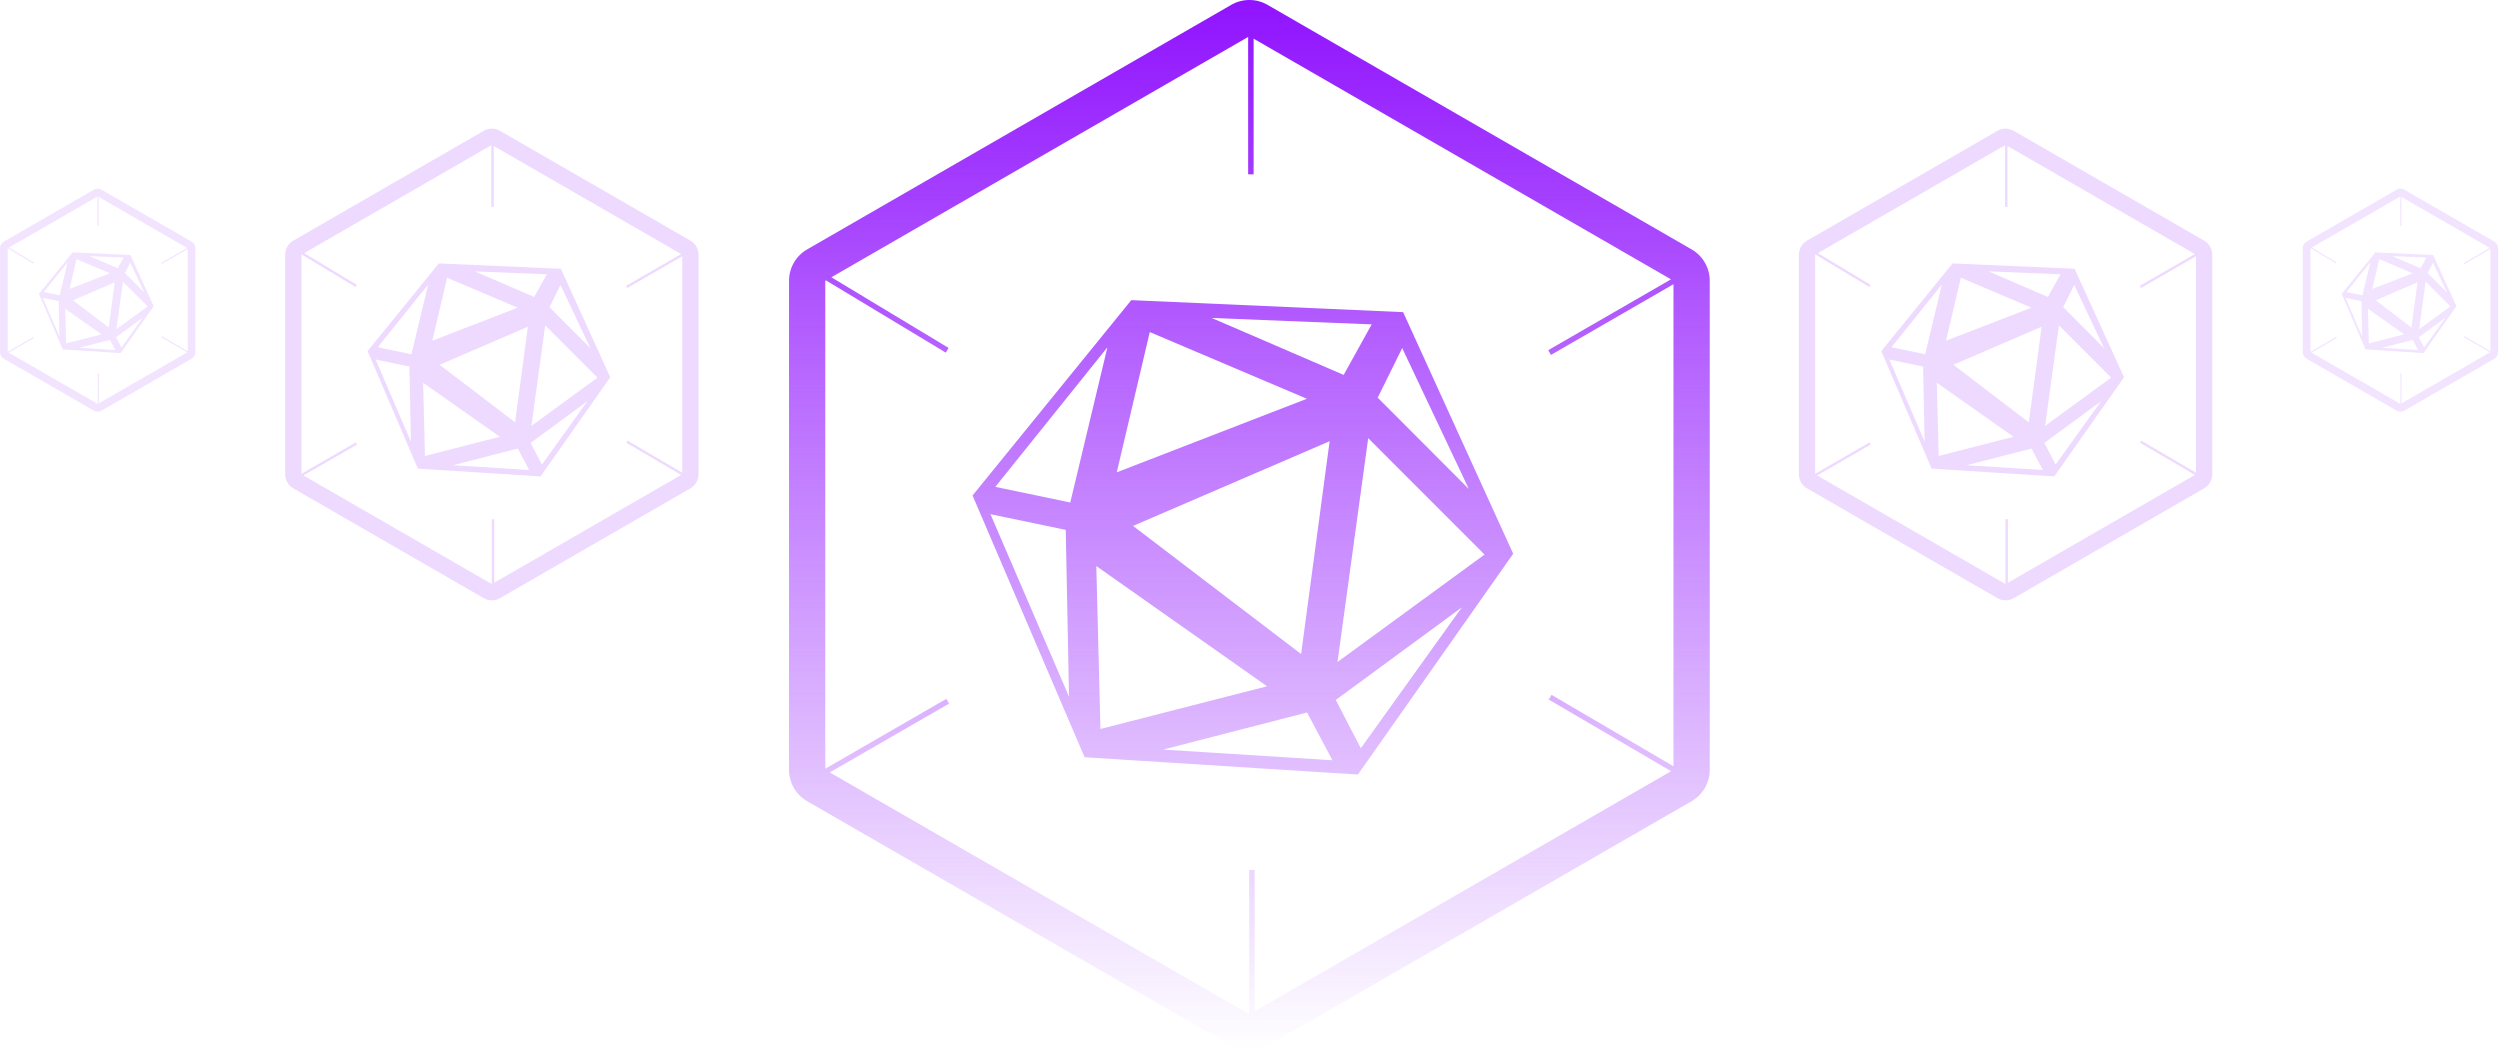 <svg width="1166" height="490" viewBox="0 0 1166 490" fill="none" xmlns="http://www.w3.org/2000/svg">
<path fill-rule="evenodd" clip-rule="evenodd" d="M591.169 487.736L788.962 373.685C794.196 370.666 797.42 365.088 797.42 359.052V130.948C797.42 124.912 794.196 119.334 788.962 116.315L591.169 2.264C585.935 -0.755 579.486 -0.755 574.251 2.264L376.459 116.315C371.225 119.334 368 124.912 368 130.948V359.052C368 365.088 371.225 370.666 376.459 373.685L574.251 487.736C579.486 490.755 585.935 490.755 591.169 487.736ZM384.918 358.522L441.371 325.948L442.647 328.158L387.013 360.26L582.612 473.047L582.611 405.737H585.163L585.164 471.689L779.392 359.692L722.33 326.27L723.62 324.068L780.503 357.385V132.561L723.376 165.529L722.1 163.318L779.346 130.282L584.686 18.036L584.687 81.303L582.134 81.303L582.134 17.229L387.75 129.315L442.428 162.272L441.111 164.458L385.223 130.772L384.918 130.948V358.522ZM527.636 139.984L654.423 145.583L705.754 258.265L633.336 361.249L505.859 353.183L453.598 231.093L527.636 139.984ZM609.622 332.298L542.466 349.607L621.441 354.594L609.622 332.298ZM681.791 283.281L623.005 326.466L634.686 348.977L681.791 283.281ZM511.324 264.012L513.25 339.993L590.953 320.084L511.324 264.012ZM461.947 239.808L498.59 324.936L497.065 247.14L461.947 239.808ZM638.132 204.345L623.81 308.761L692.395 258.645L638.132 204.345ZM620.138 205.782L528.457 245.284L606.839 305.047L620.138 205.782ZM516.496 161.979L464.223 227.071L499.172 234.371L516.496 161.979ZM653.985 162.351L642.567 185.466L685.066 228.068L653.985 162.351ZM536.255 154.878L520.864 220.289L609.524 185.988L536.255 154.878ZM565.129 148.303L626.69 174.856L639.759 151.29L565.129 148.303Z" fill="url(#paint0_linear)"/>
<path fill-rule="evenodd" clip-rule="evenodd" d="M939.198 278.984L1028 227.777C1030.35 226.422 1031.8 223.917 1031.8 221.207V118.793C1031.8 116.083 1030.35 113.578 1028 112.223L939.198 61.016C936.848 59.661 933.953 59.661 931.603 61.016L842.798 112.223C840.448 113.578 839 116.083 839 118.793V221.207C839 223.917 840.448 226.422 842.798 227.777L931.603 278.984C933.953 280.339 936.848 280.339 939.198 278.984ZM846.596 220.969L871.942 206.344L872.515 207.336L847.536 221.749L935.356 272.388L935.356 242.168H936.502L936.502 271.779L1023.71 221.494L998.087 206.488L998.666 205.5L1024.21 220.458V119.517L998.557 134.319L997.984 133.327L1023.69 118.494L936.288 68.098L936.288 96.504H935.142L935.142 67.735L847.867 118.06L872.417 132.857L871.825 133.838L846.733 118.714L846.596 118.793V220.969ZM910.673 122.85L967.598 125.364L990.645 175.956L958.13 222.193L900.896 218.572L877.432 163.756L910.673 122.85ZM947.483 209.195L917.332 216.967L952.79 219.206L947.483 209.195ZM979.886 187.187L953.492 206.576L958.737 216.684L979.886 187.187ZM903.35 178.536L904.214 212.65L939.101 203.711L903.35 178.536ZM881.18 167.669L897.632 205.89L896.947 170.961L881.18 167.669ZM960.284 151.747L953.854 198.627L984.647 176.126L960.284 151.747ZM952.205 152.392L911.042 170.127L946.234 196.96L952.205 152.392ZM905.672 132.725L882.202 161.95L897.894 165.228L905.672 132.725ZM967.401 132.892L962.275 143.27L981.356 162.398L967.401 132.892ZM914.543 129.537L907.633 158.905L947.439 143.505L914.543 129.537ZM927.507 126.585L955.146 138.507L961.014 127.926L927.507 126.585Z" fill="#9013FE" fill-opacity="0.16"/>
<path fill-rule="evenodd" clip-rule="evenodd" d="M1121.37 191.52L1163.35 167.313C1164.46 166.672 1165.14 165.488 1165.14 164.207V115.793C1165.14 114.512 1164.46 113.328 1163.35 112.687L1121.37 88.481C1120.26 87.84 1118.89 87.84 1117.78 88.481L1075.8 112.687C1074.68 113.328 1074 114.512 1074 115.793V164.207C1074 165.488 1074.68 166.672 1075.8 167.313L1117.78 191.52C1118.89 192.16 1120.26 192.16 1121.37 191.52ZM1077.59 164.094L1089.57 157.181L1089.84 157.65L1078.04 164.463L1119.55 188.402L1119.55 174.115H1120.09L1120.09 188.114L1161.32 164.343L1149.2 157.25L1149.48 156.782L1161.55 163.854V116.135L1149.43 123.133L1149.16 122.663L1161.31 115.652L1119.99 91.828L1119.99 105.256L1119.45 105.256L1119.45 91.657L1078.19 115.447L1089.8 122.442L1089.52 122.906L1077.66 115.756L1077.59 115.793V164.094ZM1107.88 117.711L1134.79 118.899L1145.69 142.815L1130.32 164.673L1103.26 162.961L1092.17 137.048L1107.88 117.711ZM1125.28 158.528L1111.03 162.202L1127.79 163.261L1125.28 158.528ZM1140.6 148.125L1128.12 157.29L1130.6 162.068L1140.6 148.125ZM1104.42 144.035L1104.83 160.162L1121.32 155.936L1104.42 144.035ZM1093.94 138.898L1101.72 156.966L1101.39 140.454L1093.94 138.898ZM1131.33 131.371L1128.29 153.533L1142.85 142.896L1131.33 131.371ZM1127.52 131.676L1108.06 140.06L1124.69 152.745L1127.52 131.676ZM1105.52 122.379L1094.42 136.194L1101.84 137.744L1105.52 122.379ZM1134.7 122.458L1132.28 127.364L1141.3 136.406L1134.7 122.458ZM1109.71 120.872L1106.44 134.755L1125.26 127.475L1109.71 120.872ZM1115.84 119.476L1128.91 125.112L1131.68 120.11L1115.84 119.476Z" fill="#9013FE" fill-opacity="0.12"/>
<path fill-rule="evenodd" clip-rule="evenodd" d="M47.367 191.52L89.347 167.313C90.458 166.672 91.142 165.488 91.142 164.207V115.793C91.142 114.512 90.458 113.328 89.347 112.687L47.367 88.481C46.255 87.84 44.887 87.84 43.776 88.481L1.795 112.687C0.684 113.328 0 114.512 0 115.793V164.207C0 165.488 0.684 166.672 1.795 167.313L43.776 191.52C44.887 192.16 46.255 192.16 47.367 191.52ZM3.591 164.094L15.573 157.181L15.843 157.65L4.035 164.463L45.55 188.402L45.55 174.115H46.092L46.092 188.114L87.316 164.343L75.205 157.25L75.478 156.782L87.552 163.854V116.135L75.427 123.133L75.156 122.663L87.306 115.652L45.991 91.828L45.991 105.256L45.449 105.256L45.449 91.657L4.191 115.447L15.797 122.442L15.517 122.906L3.655 115.756L3.591 115.793V164.094ZM33.882 117.711L60.792 118.899L71.687 142.815L56.316 164.673L29.26 162.961L18.168 137.048L33.882 117.711ZM51.283 158.528L37.029 162.202L53.792 163.261L51.283 158.528ZM66.6 148.125L54.123 157.29L56.603 162.068L66.6 148.125ZM30.42 144.035L30.829 160.162L47.321 155.936L30.42 144.035ZM19.94 138.898L27.717 156.966L27.393 140.454L19.94 138.898ZM57.334 131.371L54.294 153.533L68.851 142.896L57.334 131.371ZM53.515 131.676L34.056 140.06L50.692 152.745L53.515 131.676ZM31.518 122.379L20.423 136.194L27.841 137.744L31.518 122.379ZM60.699 122.458L58.275 127.364L67.296 136.406L60.699 122.458ZM35.711 120.872L32.445 134.755L51.262 127.475L35.711 120.872ZM41.84 119.476L54.906 125.112L57.679 120.11L41.84 119.476Z" fill="#9013FE" fill-opacity="0.12"/>
<path fill-rule="evenodd" clip-rule="evenodd" d="M233.198 278.984L322.003 227.777C324.353 226.422 325.801 223.917 325.801 221.207V118.793C325.801 116.083 324.353 113.578 322.003 112.223L233.198 61.016C230.848 59.661 227.953 59.661 225.603 61.016L136.798 112.223C134.448 113.578 133 116.083 133 118.793V221.207C133 223.917 134.448 226.422 136.798 227.777L225.603 278.984C227.953 280.339 230.848 280.339 233.198 278.984ZM140.596 220.969L165.942 206.344L166.515 207.336L141.536 221.749L229.356 272.388L229.356 242.168H230.502L230.502 271.779L317.707 221.494L292.087 206.488L292.666 205.5L318.205 220.458V119.517L292.557 134.319L291.984 133.327L317.686 118.494L230.288 68.098L230.288 96.504H229.142L229.142 67.735L141.867 118.06L166.417 132.857L165.825 133.838L140.733 118.714L140.596 118.793V220.969ZM204.673 122.85L261.598 125.364L284.645 175.956L252.13 222.193L194.896 218.572L171.432 163.756L204.673 122.85ZM241.483 209.195L211.332 216.967L246.79 219.206L241.483 209.195ZM273.886 187.187L247.492 206.576L252.737 216.684L273.886 187.187ZM197.35 178.536L198.214 212.65L233.101 203.711L197.35 178.536ZM175.18 167.669L191.632 205.89L190.947 170.961L175.18 167.669ZM254.284 151.747L247.854 198.627L278.647 176.126L254.284 151.747ZM246.205 152.392L205.042 170.127L240.234 196.96L246.205 152.392ZM199.672 132.725L176.202 161.95L191.894 165.228L199.672 132.725ZM261.401 132.892L256.275 143.27L275.356 162.398L261.401 132.892ZM208.543 129.537L201.633 158.905L241.439 143.505L208.543 129.537ZM221.507 126.585L249.146 138.507L255.014 127.926L221.507 126.585Z" fill="#9013FE" fill-opacity="0.16"/>
<defs>
<linearGradient id="paint0_linear" x1="582.71" y1="0" x2="582.71" y2="490" gradientUnits="userSpaceOnUse">
<stop stop-color="#9013FE"/>
<stop offset="1" stop-color="#9013FE" stop-opacity="0"/>
</linearGradient>
</defs>
</svg>
